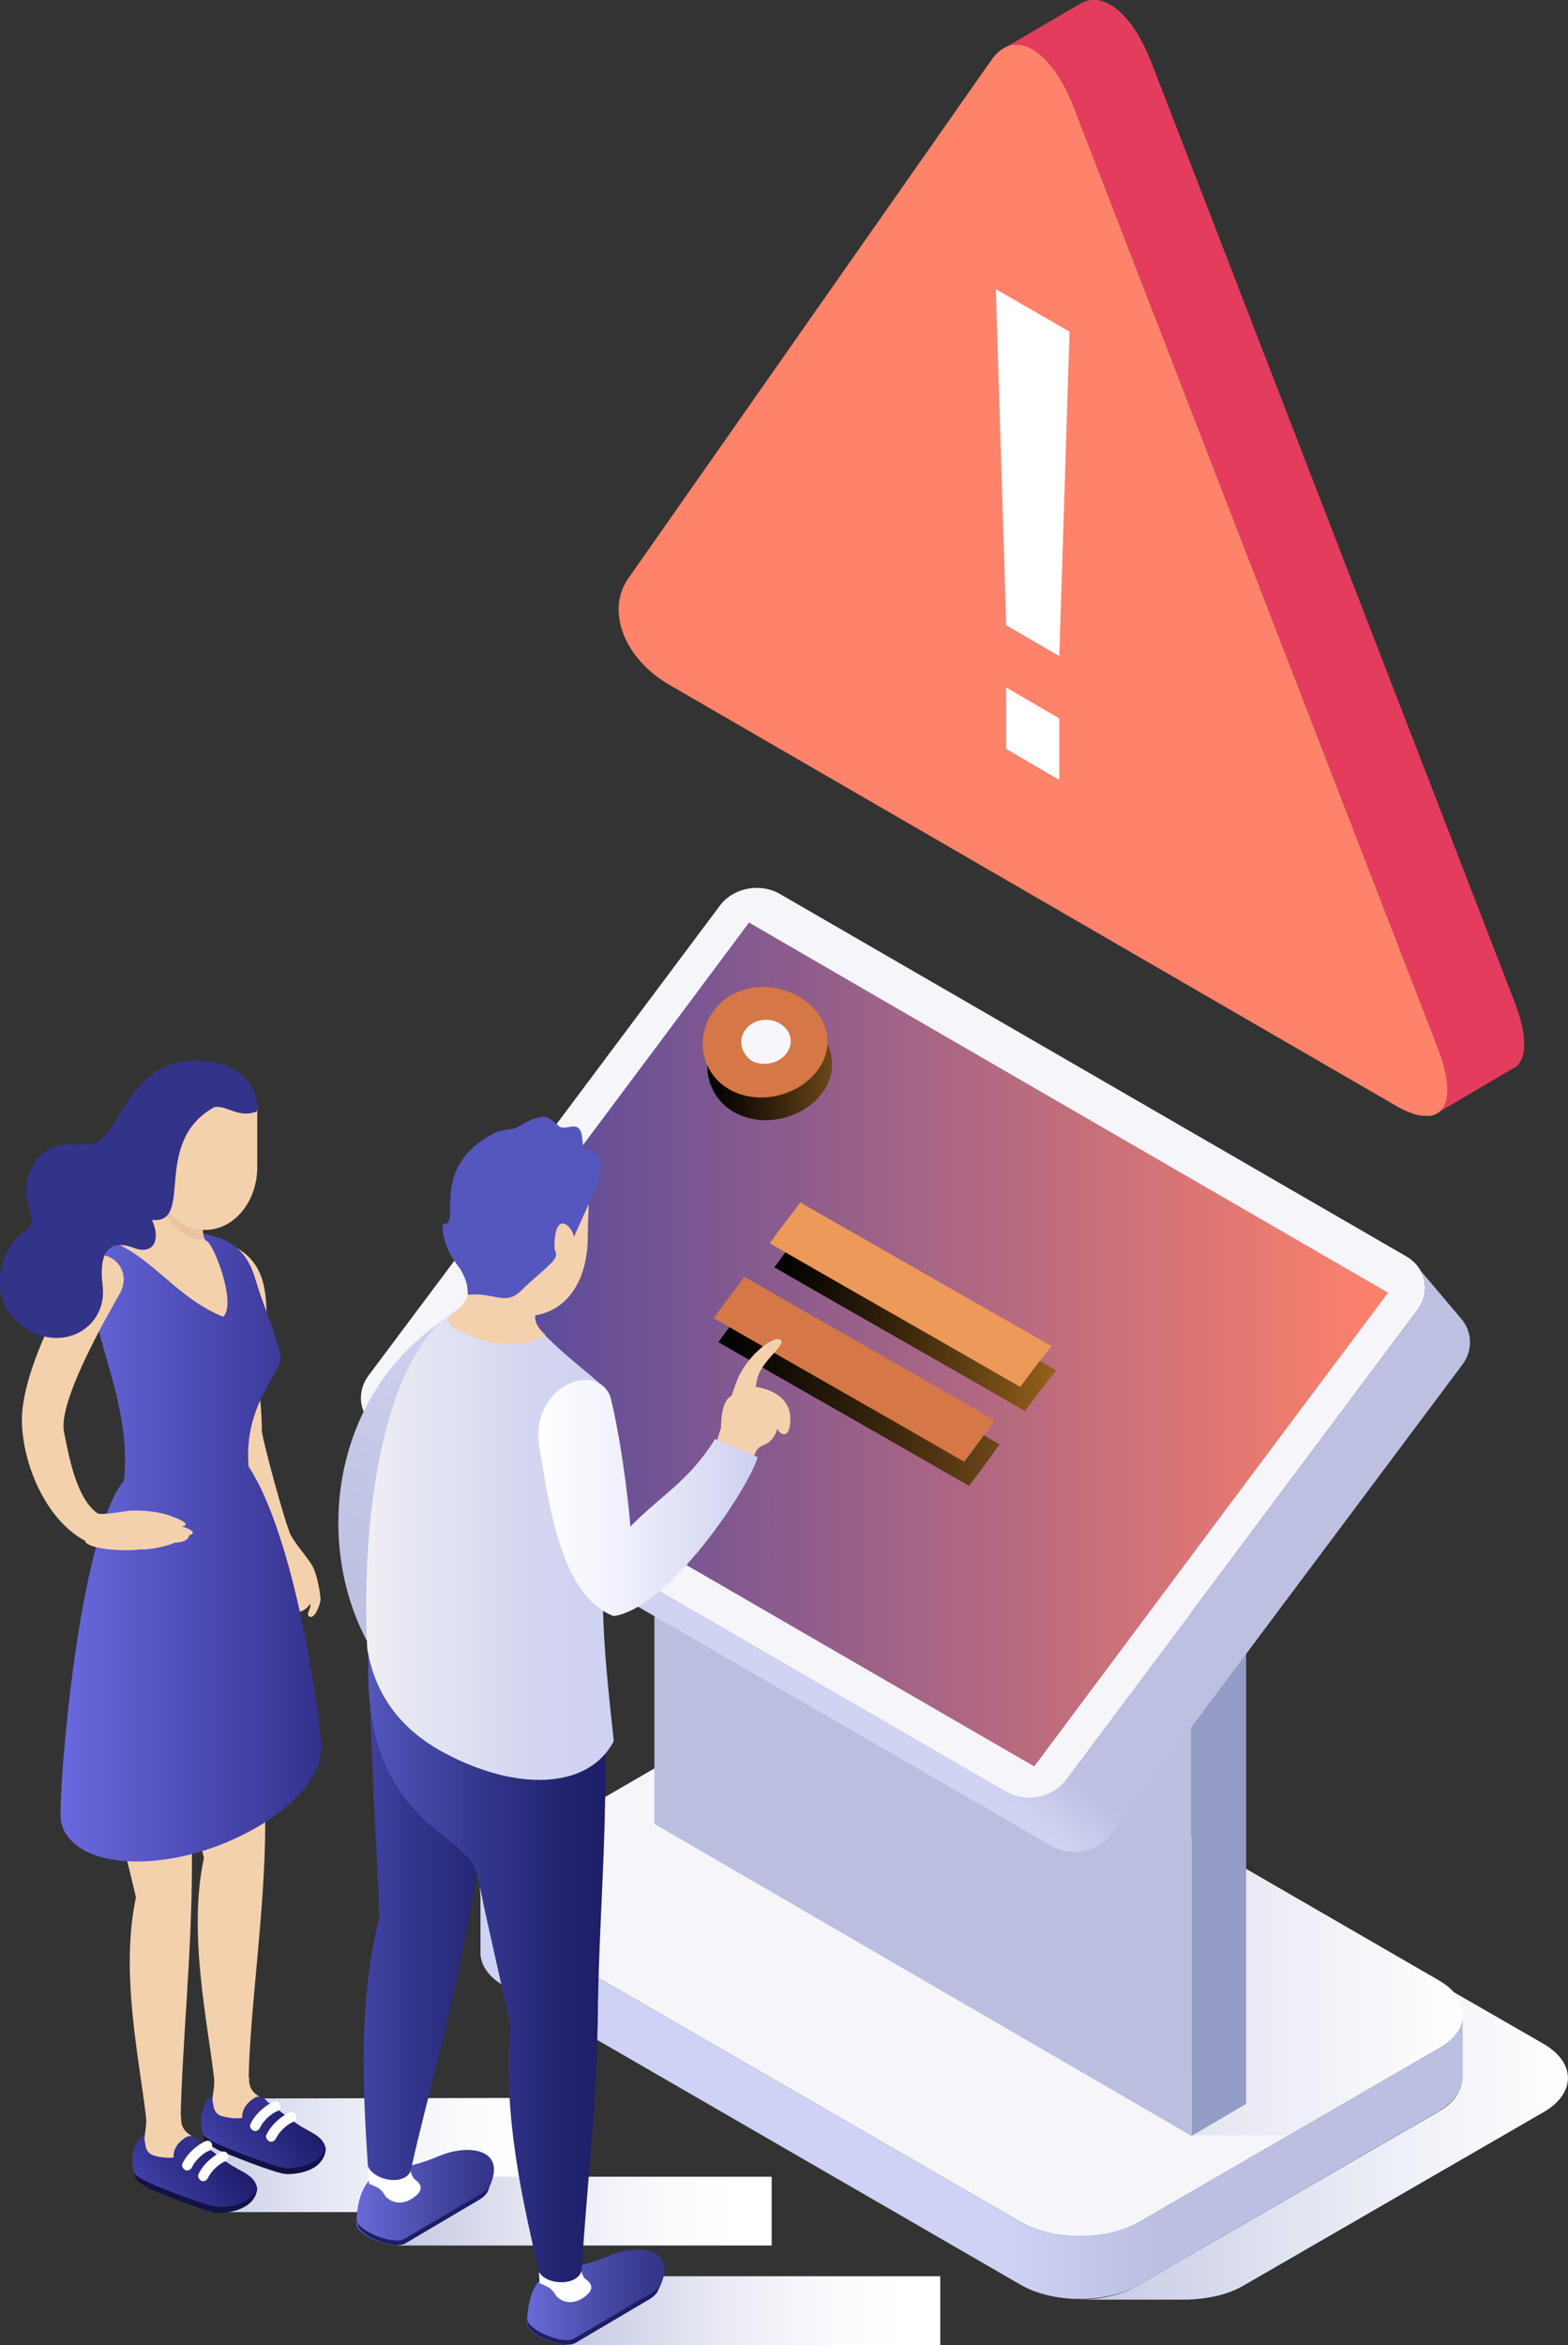 <svg width="180" height="269" viewBox="0 0 180 269" fill="none" xmlns="http://www.w3.org/2000/svg">
<rect x="0" y="0" width="180" height="269" fill="#333333" stroke="none"/>
<g clip-path="url(#clip0)">
<path d="M177.17 234.434L166.384 228.226C167.379 229.145 167.838 230.142 167.838 231.215V238.419C167.838 239.799 166.92 241.255 165.084 242.251L130.583 262.179C128.747 263.252 126.299 263.788 123.928 263.788H136.244C138.615 263.712 140.91 263.252 142.746 262.179L177.247 242.251C180.919 240.105 180.919 236.58 177.17 234.434Z" fill="url(#paint0_linear)"/>
<path d="M57.908 220.638L117.194 254.898C120.943 257.044 126.986 257.044 130.734 254.898L165.159 234.97C166.994 233.897 167.912 232.518 167.912 231.061V238.266C167.912 239.645 166.994 241.102 165.159 242.175L130.734 262.102C126.986 264.248 120.943 264.248 117.194 262.102L57.908 227.842C56.072 226.769 55.154 225.39 55.154 224.01V216.806C55.154 218.185 56.072 219.641 57.908 220.638Z" fill="url(#paint1_linear)"/>
<path d="M57.909 212.82C54.161 214.966 54.161 218.492 57.909 220.638L117.195 254.897C120.943 257.043 126.987 257.043 130.735 254.897L165.159 234.97C168.908 232.824 168.908 229.298 165.159 227.152L105.873 192.893C102.125 190.747 96.082 190.747 92.333 192.893L57.909 212.82Z" fill="#F5F5FA"/>
<path d="M165.161 227.228L127.983 205.691H81.625L143.053 241.331L136.78 244.933H147.872L165.084 234.969C168.833 232.9 168.833 229.374 165.161 227.228Z" fill="url(#paint2_linear)"/>
<path d="M143.054 185.688L136.781 189.29V245.01L143.054 241.331V185.688Z" fill="#949BC5"/>
<path d="M136.781 176.107L75.123 140.314V209.217L136.781 245.01V176.107Z" fill="#BBBEDE"/>
<path d="M82.619 103.909C84.148 101.84 87.209 101.227 89.503 102.529L161.488 144.147C163.707 145.45 164.242 148.209 162.712 150.278L122.398 204.159C120.868 206.228 117.808 206.842 115.513 205.539L43.528 163.921C41.31 162.618 40.774 159.859 42.304 157.79L82.619 103.909Z" fill="#F5F5FA"/>
<path d="M115.512 205.539C117.73 206.842 120.79 206.229 122.397 204.159L162.711 150.279C163.935 148.593 163.859 146.523 162.558 145.144L167.684 151.198C168.984 152.655 169.137 154.801 167.913 156.487L127.599 210.367C126.069 212.437 123.009 213.05 120.714 211.747L48.729 170.129C48.194 169.823 47.735 169.44 47.429 168.98L42.609 163.231C42.915 163.538 43.221 163.845 43.604 164.075L115.512 205.539Z" fill="url(#paint3_linear)"/>
<path d="M118.725 202.626C132.342 184.385 145.729 166.45 159.345 148.286C138.844 136.406 104.726 116.709 85.984 105.825C72.291 124.22 59.056 141.848 45.363 160.166C65.329 171.739 93.557 188.064 118.725 202.626Z" fill="url(#paint4_linear)"/>
<path d="M65.406 240.642L26.545 240.718L21.42 249.302H27.693L25.015 253.748H65.406V240.642Z" fill="url(#paint5_linear)"/>
<path d="M30.064 164.151C30.064 164.918 32.818 175.188 33.43 176.184C34.272 177.641 35.802 179.174 36.108 180.17C36.49 181.09 36.796 183.006 36.796 183.466C36.796 183.926 36.184 185.688 35.572 185.458C34.96 185.228 35.878 184.309 35.572 184.002C35.419 184.309 34.731 184.999 34.119 184.845C33.507 184.692 33.736 184.462 33.736 184.462C33.43 184.615 32.971 184.615 32.818 184.309C32.512 184.385 32.053 184.615 31.977 183.926C31.824 183.236 31.747 182.086 31.518 181.626C30.6 180.17 30.676 176.721 30.523 176.338C30.37 175.878 26.928 167.37 26.698 165.608C26.392 163.845 26.469 154.801 27.999 154.724C29.529 154.648 30.064 161.546 30.064 164.151Z" fill="#F4D1AD"/>
<path d="M25.016 240.181C23.104 240.488 22.568 243.553 23.562 245.393C24.174 246.083 25.628 246.696 25.628 246.696C25.628 246.696 31.595 249.148 32.895 249.225C34.196 249.302 37.179 248.842 37.409 246.543C37.179 245.163 36.032 244.78 34.578 243.937C32.742 242.787 31.136 241.178 29.606 240.488C28.305 239.875 25.016 240.181 25.016 240.181Z" fill="url(#paint6_linear)"/>
<path d="M28.612 238.265C27.694 238.418 24.787 239.108 24.787 239.108C24.787 239.108 23.716 242.173 25.399 242.71C28.765 243.783 31.595 241.484 30.295 240.794C29.377 240.334 28.459 239.721 28.612 238.265Z" fill="#F4D1AD"/>
<path d="M32.818 248.689C31.441 248.612 25.321 246.083 25.321 246.083C25.321 246.083 23.868 245.47 23.256 244.856C23.332 245.086 23.409 245.316 23.485 245.546C24.097 246.236 25.551 246.849 25.551 246.849C25.551 246.849 31.518 249.302 32.818 249.378C34.119 249.455 37.102 248.995 37.331 246.696C37.331 246.619 37.331 246.619 37.331 246.543C36.719 248.305 34.042 248.765 32.818 248.689Z" fill="#121244"/>
<path d="M30.829 241.254C30.599 240.947 29.987 240.027 28.993 240.794C27.922 241.56 27.692 242.48 27.846 243.246C27.998 244.013 30.14 243.476 30.217 243.323C30.293 243.17 30.829 241.254 30.829 241.254Z" fill="#34318D"/>
<path d="M31.825 242.173C31.366 242.326 30.295 243.093 29.836 244.089C29.683 244.396 29.301 244.549 29.071 244.396C28.765 244.243 28.612 243.859 28.765 243.629C29.377 242.326 30.678 241.407 31.366 241.1C31.672 240.947 32.054 241.1 32.131 241.407C32.284 241.713 32.131 242.097 31.825 242.173Z" fill="white"/>
<path d="M33.661 243.4C33.202 243.553 32.131 244.319 31.672 245.316C31.519 245.622 31.137 245.776 30.907 245.622C30.601 245.469 30.448 245.086 30.601 244.856C31.213 243.553 32.514 242.633 33.202 242.327C33.508 242.173 33.891 242.327 33.967 242.633C34.12 242.94 33.967 243.246 33.661 243.4Z" fill="white"/>
<path d="M28.076 178.253C28.994 189.443 30.447 200.096 30.447 209.064C30.447 219.334 28.688 230.141 28.535 238.725C28.611 241.331 25.628 243.4 24.404 241.101C24.328 240.334 24.71 239.338 24.557 238.265C23.792 231.673 21.573 221.633 23.41 213.126C20.809 201.859 13.694 187.987 14.765 179.173C18.055 177.64 25.628 177.486 28.076 178.253Z" fill="#F4D1AD"/>
<path d="M26.621 142.844C29.528 144.3 30.599 146.523 30.599 150.891C28.686 149.665 26.621 142.844 26.621 142.844Z" fill="#F4D1AD"/>
<path d="M25.093 182.546V184.385L23.486 183.466L25.093 182.546Z" fill="#4141A8"/>
<path d="M17.137 244.704C15.225 245.01 14.689 248.076 15.684 249.915C16.296 250.605 17.749 251.218 17.749 251.218C17.749 251.218 23.716 253.671 25.016 253.748C26.317 253.824 29.3 253.364 29.53 251.065C29.3 249.685 28.153 249.302 26.699 248.459C24.863 247.309 23.257 245.7 21.727 245.01C20.503 244.397 17.137 244.704 17.137 244.704Z" fill="url(#paint7_linear)"/>
<path d="M20.809 242.788C19.891 242.941 16.984 243.631 16.984 243.631C16.984 243.631 15.913 246.697 17.596 247.233C20.962 248.306 23.793 246.007 22.492 245.317C21.574 244.781 20.656 244.244 20.809 242.788Z" fill="#F4D1AD"/>
<path d="M24.939 253.135C23.562 253.058 17.442 250.529 17.442 250.529C17.442 250.529 15.989 249.916 15.377 249.303C15.454 249.533 15.53 249.763 15.606 249.993C16.218 250.682 17.672 251.295 17.672 251.295C17.672 251.295 23.639 253.748 24.939 253.825C26.24 253.901 29.223 253.441 29.453 251.142C29.453 251.066 29.453 251.066 29.453 250.989C28.917 252.828 26.24 253.288 24.939 253.135Z" fill="#121244"/>
<path d="M22.95 245.777C22.721 245.471 22.108 244.551 21.114 245.317C20.043 246.084 19.814 247.003 19.967 247.77C20.12 248.536 22.262 248 22.338 247.846C22.415 247.693 22.95 245.777 22.95 245.777Z" fill="#34318D"/>
<path d="M24.022 246.697C23.563 246.85 22.492 247.616 22.033 248.613C21.88 248.919 21.498 249.073 21.268 248.919C20.962 248.766 20.809 248.383 20.962 248.153C21.574 246.85 22.875 245.93 23.563 245.624C23.869 245.47 24.252 245.624 24.328 245.93C24.405 246.237 24.328 246.62 24.022 246.697Z" fill="white"/>
<path d="M25.858 247.923C25.399 248.076 24.328 248.843 23.869 249.839C23.716 250.146 23.334 250.299 23.104 250.146C22.798 249.993 22.645 249.609 22.798 249.379C23.41 248.076 24.711 247.157 25.399 246.85C25.705 246.697 26.088 246.85 26.164 247.157C26.317 247.463 26.164 247.77 25.858 247.923Z" fill="white"/>
<path d="M21.956 183.082C21.956 193.353 22.033 204.849 22.033 213.816C22.033 224.087 20.886 234.663 20.733 243.248C20.809 245.853 17.826 247.923 16.602 245.624C16.525 244.857 16.908 243.861 16.755 242.788C15.99 236.196 13.771 226.156 15.607 217.649C13.006 206.382 9.028 194.579 11.4 183.082C14.689 181.549 19.432 182.316 21.956 183.082Z" fill="#F4D1AD"/>
<path d="M14.23 169.823C15.071 162.082 11.399 154.801 10.787 149.895C10.328 146.83 10.022 143.227 12.853 142.384C15.683 141.465 16.831 141.081 19.355 141.158C25.322 141.311 28.076 142.538 29.3 146.676C30.447 150.508 31.289 151.735 32.207 155.49C32.666 157.176 27.923 160.855 28.535 168.213C32.666 174.498 35.649 188.677 36.873 199.79C37.332 203.163 33.966 207.455 27.923 210.444C20.35 214.276 11.476 214.583 8.186 211.134C7.345 210.291 6.962 209.294 6.962 208.298C6.809 204.389 9.028 176.261 14.23 169.823Z" fill="url(#paint8_linear)"/>
<path d="M17.138 133.954C17.214 132.114 23.487 135.793 23.411 138.169C23.334 140.162 23.028 142.155 23.793 142.385C24.634 142.998 27.159 149.512 25.629 151.045C20.274 148.899 17.52 144.224 12.777 142.385C14.766 142.078 16.832 139.932 17.138 133.954Z" fill="#F4D1AD"/>
<path d="M15.684 131.424L17.596 126.672H29.53V133.876C29.53 137.862 26.852 141.081 23.563 141.081C20.35 141.081 17.749 138.015 17.596 134.26H16.755L15.684 131.424Z" fill="#F4D1AD"/>
<path d="M18.59 137.938C19.584 139.778 21.344 141.004 23.256 141.081C23.256 141.694 23.333 142.077 23.562 142.231C23.256 142.231 22.95 142.231 22.644 142.154C20.655 141.694 19.202 140.084 18.59 137.938Z" fill="#E9C3A1"/>
<path d="M22.721 121.69H22.797C29.3 121.844 29.835 126.749 29.453 127.515C27.387 128.282 26.087 126.825 24.786 126.979C24.174 127.055 21.65 127.362 20.579 128.742C19.431 130.198 19.814 132.497 18.743 132.497C18.284 132.497 18.131 130.888 17.443 130.888C16.831 130.888 16.295 131.424 16.372 132.267C16.448 133.493 17.596 134.183 17.443 134.796C17.137 135.716 14.765 134.03 14.842 130.658C14.842 127.132 17.137 121.46 22.721 121.69Z" fill="#333389"/>
<path d="M11.169 173.578L9.869 176.797C5.432 174.498 2.755 168.367 2.525 163.461C2.143 156.87 9.027 145.603 9.41 145.067C11.169 142.461 15.3 144.76 13.923 148.056C13.617 148.746 6.58 160.319 7.345 164.228C7.88 166.91 8.721 171.816 11.169 173.578Z" fill="#F4D1AD"/>
<path d="M21.879 121.69C14.918 122.15 14.153 129.048 11.322 130.888C9.64 131.961 5.968 129.891 3.826 133.647C1.378 137.939 5.356 139.472 2.755 141.311C0.154 143.151 -1.912 148.669 2.525 152.041C6.886 155.414 12.393 152.425 11.781 147.443C11.322 143.84 12.393 142.001 15.377 143.151C17.595 143.994 18.513 142.231 17.442 139.932C22.415 140.468 17.213 130.888 24.786 126.902C24.557 124.986 21.879 121.69 21.879 121.69Z" fill="#333389"/>
<path d="M11.17 173.578C11.705 173.885 14.536 173.271 15.224 173.271C15.913 173.271 17.749 173.271 19.355 173.808C20.885 174.345 21.956 174.881 20.885 175.111C21.497 175.264 22.798 175.801 21.727 176.107C21.65 176.491 21.268 176.95 20.044 176.95C19.661 177.257 16.907 177.87 16.066 177.717C15.148 177.947 10.558 177.87 9.793 176.874C9.869 175.034 11.17 173.578 11.17 173.578Z" fill="#F4D1AD"/>
<path d="M117.656 161.852C108.094 156.334 98.455 150.892 88.893 145.374C90.269 143.457 91.034 142.538 92.412 140.698C102.05 146.217 111.613 151.658 121.251 157.177C119.798 159.016 119.033 160.012 117.656 161.852Z" fill="url(#paint9_linear)"/>
<path d="M111.228 170.435C101.666 164.917 92.027 159.475 82.465 153.957C83.842 152.041 84.607 151.121 85.984 149.205C95.546 154.723 105.185 160.165 114.747 165.683C113.37 167.6 112.682 168.596 111.228 170.435Z" fill="url(#paint10_linear)"/>
<path d="M82.465 118.548C84.683 115.559 88.967 115.022 92.257 116.938C95.546 118.854 96.541 122.456 94.399 125.369C92.18 128.358 87.59 129.431 84.301 127.592C81.011 125.752 80.247 121.537 82.465 118.548Z" fill="url(#paint11_linear)"/>
<path d="M117.119 159.092C107.556 153.574 97.918 148.132 88.356 142.614C89.732 140.698 90.497 139.778 91.874 137.938C101.513 143.457 111.075 148.899 120.714 154.417C119.184 156.256 118.496 157.253 117.119 159.092Z" fill="#ED995A"/>
<path d="M110.693 167.677C101.131 162.158 91.492 156.717 81.93 151.198C83.307 149.282 84.072 148.362 85.449 146.446C95.011 151.965 104.65 157.406 114.212 162.925C112.758 164.841 112.07 165.837 110.693 167.677Z" fill="#D67747"/>
<path d="M81.93 115.942C84.148 112.953 88.432 112.417 91.722 114.333C95.011 116.249 96.005 119.851 93.864 122.763C91.645 125.753 87.055 126.826 83.766 124.986C80.476 123.147 79.711 118.931 81.93 115.942Z" fill="#D67747"/>
<path d="M85.602 118.088C86.444 116.938 88.203 116.632 89.504 117.398C90.804 118.165 91.186 119.621 90.269 120.847C89.427 121.997 87.591 122.38 86.291 121.69C85.067 120.847 84.684 119.238 85.602 118.088Z" fill="#F6F6FB"/>
<path d="M107.939 261.105H65.023V269H107.939V261.105Z" fill="url(#paint12_linear)"/>
<path d="M88.585 249.686H45.67V257.58H88.585V249.686Z" fill="url(#paint13_linear)"/>
<path d="M40.928 255.127C40.928 248.919 44.829 248.765 44.829 248.765C44.829 248.765 46.971 248.765 50.413 247.309C53.856 245.853 58.599 246.466 55.921 251.371C55.921 251.448 55.845 251.525 55.845 251.525C55.692 251.754 55.386 252.061 55.003 252.291L46.436 257.349C45.135 258.116 40.928 256.43 40.928 255.127Z" fill="url(#paint14_linear)"/>
<path d="M40.928 254.591C41.004 255.893 45.135 257.58 46.436 256.813L55.003 251.755C55.309 251.601 55.768 251.295 56.227 250.835C56.151 250.988 56.074 251.142 55.998 251.371C55.998 251.448 55.921 251.525 55.921 251.525C55.768 251.755 55.462 252.061 55.08 252.291L46.512 257.35C45.288 258.039 41.54 256.583 41.081 255.357C41.081 255.28 41.081 255.204 41.081 255.127C40.928 254.974 40.928 254.744 40.928 254.591Z" fill="#1D1E67"/>
<path d="M42.534 247.923C43.529 247.923 47.124 248.843 47.124 248.843C47.124 248.843 47.124 249.302 47.43 249.762C47.43 249.839 47.507 249.839 47.507 249.916C48.195 250.375 48.96 251.142 47.277 252.215C45.9 253.058 44.829 252.521 44.294 251.985C44.064 251.602 43.758 251.142 43.299 250.912C42.84 250.682 42.534 250.529 42.381 250.529V250.452C42.381 250.452 42.075 247.923 42.534 247.923Z" fill="white"/>
<path d="M42.458 187.221C46.359 187.297 56.074 187.451 59.899 187.527C58.446 199.177 55.539 209.831 53.627 221.174C51.561 232.211 49.19 239.875 47.124 249.072C46.359 250.758 42.917 250.145 42.228 248.459C41.693 240.028 41.081 229.758 43.529 220.024C43.223 209.524 42.228 197.798 42.458 187.221Z" fill="url(#paint15_linear)"/>
<path d="M60.512 266.547C60.512 260.339 64.413 260.185 64.413 260.185C64.413 260.185 66.555 260.185 69.998 258.729C73.44 257.273 78.183 257.886 75.505 262.791C75.505 262.868 75.429 262.944 75.429 262.944C75.276 263.174 74.97 263.481 74.587 263.711L66.02 268.769C64.719 269.536 60.512 267.85 60.512 266.547Z" fill="url(#paint16_linear)"/>
<path d="M60.512 266.01C60.588 267.313 64.719 269 65.943 268.233L74.511 263.175C74.817 263.021 75.276 262.715 75.735 262.255C75.658 262.408 75.582 262.561 75.505 262.791C75.505 262.868 75.429 262.945 75.429 262.945C75.276 263.175 74.97 263.481 74.587 263.711L66.02 268.77C64.796 269.459 61.047 268.003 60.588 266.777C60.588 266.7 60.588 266.624 60.588 266.547C60.512 266.394 60.512 266.164 60.512 266.01Z" fill="#1D1E67"/>
<path d="M62.118 259.343C63.113 259.343 66.708 260.262 66.708 260.262C66.708 260.262 66.708 260.722 67.014 261.182C67.014 261.259 67.091 261.259 67.091 261.335C67.779 261.795 68.544 262.562 66.861 263.635C65.484 264.478 64.413 263.941 63.878 263.405C63.648 263.022 63.342 262.562 62.883 262.332C62.424 262.102 62.118 261.949 61.965 261.949V261.872C61.965 261.872 61.659 259.343 62.118 259.343Z" fill="white"/>
<path d="M54.774 215.042C53.703 209.984 41.464 209.371 42.305 189.673C46.13 189.137 65.484 198.181 69.385 197.644C69.844 209.447 68.697 220.331 68.621 231.827C68.391 243.017 67.32 251.065 66.784 260.415C66.326 262.255 62.807 262.178 61.889 260.645C59.976 252.445 57.681 242.404 58.599 232.364C57.375 226.769 55.998 220.867 54.774 215.042Z" fill="url(#paint17_linear)"/>
<path d="M51.101 151.274C37.408 160.395 35.801 178.56 43.222 190.133C43.222 190.056 41.615 164.534 51.101 151.274Z" fill="url(#paint18_linear)"/>
<path d="M50.49 200.786C58.828 205.462 67.472 205.462 70.456 199.713C69.308 188.983 68.314 180.323 70.456 170.052C69.844 164.381 69.385 163.538 70.073 160.242C69.844 159.169 66.401 156.793 63.953 154.494C61.276 152.041 59.44 149.742 58.063 149.435C46.665 147.136 41.157 167.446 42.151 189.06C43.069 194.808 46.435 198.487 50.49 200.786Z" fill="url(#paint19_linear)"/>
<path d="M51.866 150.738C54.314 148.975 53.931 147.749 53.625 145.373C53.166 144.07 52.86 142.691 52.86 141.158C52.86 135.716 56.303 131.041 60.51 131.347C69.001 131.96 67.472 136.406 67.472 141.847C67.472 146.829 65.177 150.278 61.428 150.891C61.428 151.734 61.658 152.194 62.652 153.191C59.898 154.877 55.844 154.11 54.237 153.344C52.478 152.578 50.642 151.964 51.866 150.738Z" fill="#F4D1AD"/>
<path d="M82.772 163.768C82.772 161.699 83.231 160.472 83.996 160.089C84.149 159.553 84.378 159.016 84.531 158.556C85.602 155.567 88.892 153.038 89.657 153.728C90.116 154.188 88.356 155.491 87.515 156.87C86.903 157.79 86.903 158.326 86.75 159.093C86.75 159.093 90.728 159.476 90.728 162.772C90.728 165.454 89.274 164.381 89.274 163.845C88.28 166.604 87.056 164.994 86.52 167.217L82.236 165.301C82.313 165.301 82.466 164.688 82.772 163.768Z" fill="#F4D1AD"/>
<path d="M56.762 129.968C57.833 129.432 58.827 129.662 59.439 129.278C60.893 128.359 62.27 127.822 63.035 128.282C63.417 128.512 64.106 129.125 64.106 129.125C64.871 129.891 66.4 128.282 66.783 130.198C66.859 130.811 66.936 131.271 66.936 131.731C70.531 132.191 68.772 135.486 65.865 141.924C65.865 140.851 63.647 138.476 63.647 143.074C63.647 143.534 64.029 143.687 63.723 144.3C63.417 144.99 61.275 146.6 59.898 147.979C57.986 149.895 56.838 148.209 53.702 148.516C53.702 147.136 53.319 146.446 52.86 145.603C52.554 145.067 50.795 143.381 50.795 140.392C53.243 140.775 48.883 134.03 56.762 129.968Z" fill="#5557BE"/>
<path d="M61.964 166.297C62.882 171.279 64.106 183.006 70.455 185.382C76.958 184.385 86.061 170.513 86.979 167.14L82.083 165.071C79.1 169.9 75.887 171.509 72.368 175.111C72.062 171.203 71.144 164.458 70.073 160.242C68.543 156.027 60.587 158.94 61.964 166.297Z" fill="url(#paint20_linear)"/>
</g>
<g clip-path="url(#clip1)">
<path d="M165.019 120.114L123.271 12.322C121.107 6.752 117.813 4.14 115.256 5.52L124.156 0.345C126.713 -1.035 130.008 1.577 132.171 7.146L173.87 114.939C175.394 118.882 175.296 121.543 173.87 122.48L173.722 122.529C173.673 122.578 173.624 122.578 173.575 122.627L165.019 127.655C166.395 126.718 166.543 124.057 165.019 120.114Z" fill="#E33C5C"/>
<path d="M123.271 12.322C120.665 5.619 116.436 3.155 113.83 6.851L72.132 66.341C69.525 70.038 71.64 75.558 76.852 78.565L160.298 126.867C165.51 129.873 167.625 126.867 165.019 120.114L123.271 12.322Z" fill="#FF826A"/>
<path d="M115.502 78.86L121.599 82.409V89.457L115.502 85.909V78.86Z" fill="white"/>
<path d="M114.322 33.17L122.78 38.049L121.6 75.262L115.502 71.713L114.322 33.17Z" fill="white"/>
</g>
<defs>
<linearGradient id="paint0_linear" x1="123.888" y1="245.992" x2="179.976" y2="245.992" gradientUnits="userSpaceOnUse">
<stop stop-color="#C6CAE4"/>
<stop offset="0.633" stop-color="#EDEFF7"/>
<stop offset="1" stop-color="white"/>
</linearGradient>
<linearGradient id="paint1_linear" x1="167.931" y1="240.303" x2="55.153" y2="240.303" gradientUnits="userSpaceOnUse">
<stop offset="0.311" stop-color="#BBBFE2"/>
<stop offset="0.464" stop-color="#CED2F4"/>
</linearGradient>
<linearGradient id="paint2_linear" x1="81.614" y1="225.348" x2="167.935" y2="225.348" gradientUnits="userSpaceOnUse">
<stop stop-color="#C6CAE4"/>
<stop offset="0.241" stop-color="#CDD0E7"/>
<stop offset="0.583" stop-color="#DFE1F0"/>
<stop offset="0.983" stop-color="#FEFEFE"/>
<stop offset="1" stop-color="white"/>
</linearGradient>
<linearGradient id="paint3_linear" x1="137.51" y1="124.019" x2="78.038" y2="194.76" gradientUnits="userSpaceOnUse">
<stop offset="0.758" stop-color="#BDC0E0"/>
<stop offset="0.837" stop-color="#D0D3F2"/>
</linearGradient>
<linearGradient id="paint4_linear" x1="159.344" y1="154.217" x2="45.329" y2="154.217" gradientUnits="userSpaceOnUse">
<stop stop-color="#FF826A"/>
<stop offset="1" stop-color="#4143A3"/>
</linearGradient>
<linearGradient id="paint5_linear" x1="21.456" y1="247.22" x2="65.392" y2="247.22" gradientUnits="userSpaceOnUse">
<stop stop-color="#C4C9E5"/>
<stop offset="0.095" stop-color="#CED2E9"/>
<stop offset="0.409" stop-color="#E9EBF5"/>
<stop offset="0.687" stop-color="#F9FAFC"/>
<stop offset="0.899" stop-color="white"/>
</linearGradient>
<linearGradient id="paint6_linear" x1="25.535" y1="248.093" x2="33.948" y2="241.662" gradientUnits="userSpaceOnUse">
<stop stop-color="#4141A8"/>
<stop offset="0.465" stop-color="#302F8A"/>
<stop offset="1" stop-color="#1E1C6B"/>
</linearGradient>
<linearGradient id="paint7_linear" x1="17.707" y1="252.605" x2="26.12" y2="246.174" gradientUnits="userSpaceOnUse">
<stop stop-color="#4141A8"/>
<stop offset="0.465" stop-color="#302F8A"/>
<stop offset="1" stop-color="#1E1C6B"/>
</linearGradient>
<linearGradient id="paint8_linear" x1="36.835" y1="177.405" x2="6.826" y2="177.405" gradientUnits="userSpaceOnUse">
<stop stop-color="#34318D"/>
<stop offset="1" stop-color="#6A6AE0"/>
</linearGradient>
<linearGradient id="paint9_linear" x1="88.855" y1="151.308" x2="121.162" y2="151.308" gradientUnits="userSpaceOnUse">
<stop/>
<stop offset="0.148" stop-color="#0F0A03"/>
<stop offset="0.435" stop-color="#37240B"/>
<stop offset="0.828" stop-color="#784E17"/>
<stop offset="1" stop-color="#96621D"/>
</linearGradient>
<linearGradient id="paint10_linear" x1="82.463" y1="159.854" x2="114.781" y2="159.854" gradientUnits="userSpaceOnUse">
<stop/>
<stop offset="0.194" stop-color="#0F0A04"/>
<stop offset="0.568" stop-color="#37240D"/>
<stop offset="1" stop-color="#6D4719"/>
</linearGradient>
<linearGradient id="paint11_linear" x1="81.232" y1="122.206" x2="95.599" y2="122.206" gradientUnits="userSpaceOnUse">
<stop/>
<stop offset="0.194" stop-color="#0F0A04"/>
<stop offset="0.568" stop-color="#37240D"/>
<stop offset="1" stop-color="#6D4719"/>
</linearGradient>
<linearGradient id="paint12_linear" x1="65.034" y1="265.038" x2="107.96" y2="265.038" gradientUnits="userSpaceOnUse">
<stop stop-color="#C4C8E1"/>
<stop offset="0.095" stop-color="#CED1E6"/>
<stop offset="0.409" stop-color="#E9EAF4"/>
<stop offset="0.687" stop-color="#F9FAFC"/>
<stop offset="0.899" stop-color="white"/>
</linearGradient>
<linearGradient id="paint13_linear" x1="45.68" y1="253.624" x2="88.606" y2="253.624" gradientUnits="userSpaceOnUse">
<stop stop-color="#C4C8E1"/>
<stop offset="0.095" stop-color="#CED1E6"/>
<stop offset="0.409" stop-color="#E9EAF4"/>
<stop offset="0.687" stop-color="#F9FAFC"/>
<stop offset="0.899" stop-color="white"/>
</linearGradient>
<linearGradient id="paint14_linear" x1="56.754" y1="252.111" x2="40.931" y2="252.111" gradientUnits="userSpaceOnUse">
<stop stop-color="#333386"/>
<stop offset="0.249" stop-color="#3D3E95"/>
<stop offset="0.731" stop-color="#585ABE"/>
<stop offset="1" stop-color="#696CD7"/>
</linearGradient>
<linearGradient id="paint15_linear" x1="41.784" y1="218.634" x2="59.923" y2="218.634" gradientUnits="userSpaceOnUse">
<stop stop-color="#4143A3"/>
<stop offset="0.265" stop-color="#35378F"/>
<stop offset="0.733" stop-color="#242572"/>
<stop offset="1" stop-color="#1D1E67"/>
</linearGradient>
<linearGradient id="paint16_linear" x1="76.318" y1="263.52" x2="60.495" y2="263.52" gradientUnits="userSpaceOnUse">
<stop stop-color="#333386"/>
<stop offset="0.249" stop-color="#3D3E95"/>
<stop offset="0.731" stop-color="#585ABE"/>
<stop offset="1" stop-color="#696CD7"/>
</linearGradient>
<linearGradient id="paint17_linear" x1="69.448" y1="225.642" x2="42.246" y2="225.642" gradientUnits="userSpaceOnUse">
<stop stop-color="#1D1E67"/>
<stop offset="0.203" stop-color="#242572"/>
<stop offset="0.561" stop-color="#373990"/>
<stop offset="1" stop-color="#5457BC"/>
</linearGradient>
<linearGradient id="paint18_linear" x1="50.234" y1="151.663" x2="37.709" y2="190.264" gradientUnits="userSpaceOnUse">
<stop stop-color="#CED1F0"/>
<stop offset="0.432" stop-color="#C4C7E6"/>
<stop offset="1" stop-color="#BBBEDE"/>
</linearGradient>
<linearGradient id="paint19_linear" x1="70.497" y1="176.733" x2="42.084" y2="176.733" gradientUnits="userSpaceOnUse">
<stop stop-color="#CED1F0"/>
<stop offset="0.339" stop-color="#D4D6F1"/>
<stop offset="0.781" stop-color="#E4E5F2"/>
<stop offset="1" stop-color="#EFEFF3"/>
</linearGradient>
<linearGradient id="paint20_linear" x1="87.037" y1="171.854" x2="61.839" y2="171.854" gradientUnits="userSpaceOnUse">
<stop stop-color="#CED1F0"/>
<stop offset="0.634" stop-color="#F0F1FB"/>
<stop offset="1" stop-color="white"/>
</linearGradient>
<clipPath id="clip0">
<rect width="180" height="211" fill="white" transform="translate(0 58)"/>
</clipPath>
<clipPath id="clip1">
<rect width="104" height="128" fill="white" transform="translate(71)"/>
</clipPath>
</defs>
</svg>
